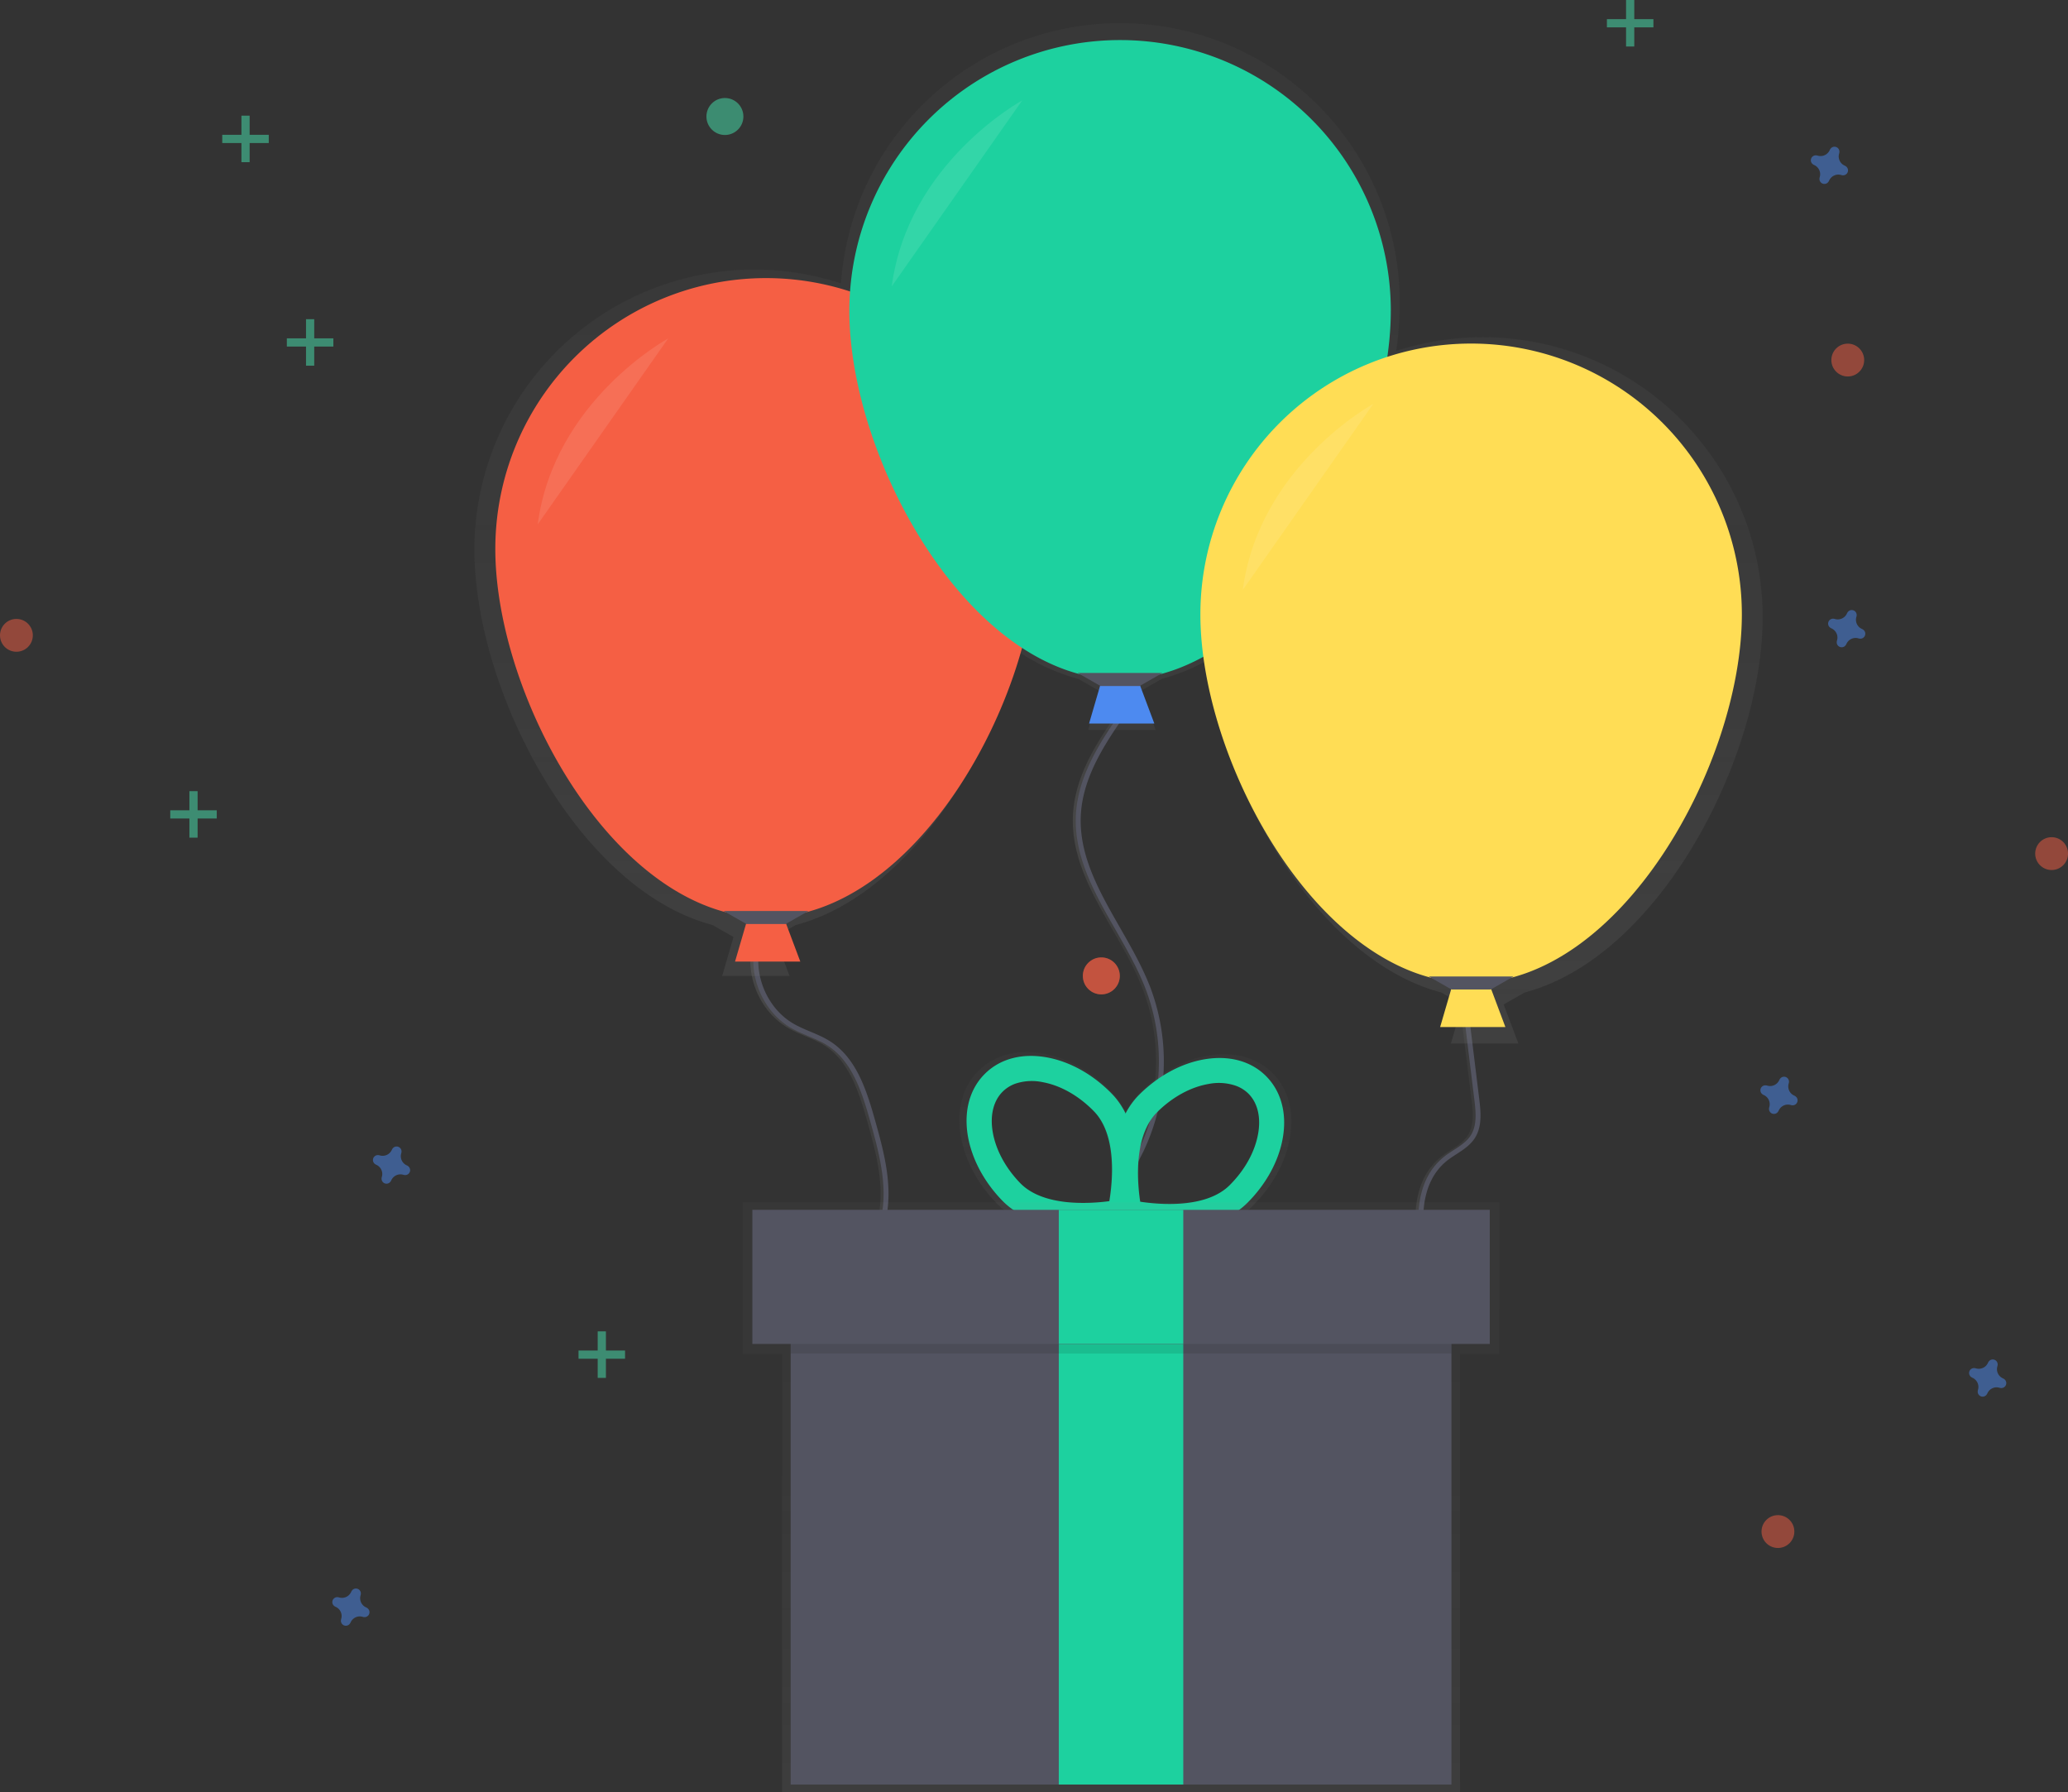 <?xml version="1.0" encoding="UTF-8" standalone="no"?>
<svg
   xmlns:dc="http://purl.org/dc/elements/1.1/"
   xmlns:cc="http://creativecommons.org/ns#"
   xmlns:rdf="http://www.w3.org/1999/02/22-rdf-syntax-ns#"
   xmlns:svg="http://www.w3.org/2000/svg"
   xmlns="http://www.w3.org/2000/svg"
   xmlns:xlink="http://www.w3.org/1999/xlink"
   xmlns:sodipodi="http://sodipodi.sourceforge.net/DTD/sodipodi-0.dtd"
   xmlns:inkscape="http://www.inkscape.org/namespaces/inkscape"
   id="683d3690-e1ab-45db-97b8-9484a1649262"
   data-name="Layer 1"
   width="839.2"
   height="727.08"
   viewBox="0 0 839.2 727.08"
   version="1.1"
   sodipodi:docname="welcome-undraw.svg"
   inkscape:version="0.92.4 (f8dce91, 2019-08-02)">
  <rect x="0" y="0" width="839.2" height="727.08" fill="#333333" stroke="none"/>
  <sodipodi:namedview
     pagecolor="#ffffff"
     bordercolor="#666666"
     borderopacity="1"
     objecttolerance="10"
     gridtolerance="10"
     guidetolerance="10"
     inkscape:pageopacity="0"
     inkscape:pageshadow="2"
     inkscape:window-width="1187"
     inkscape:window-height="810"
     id="namedview137"
     showgrid="false"
     inkscape:zoom="0.91806787"
     inkscape:cx="562.53395"
     inkscape:cy="416.7018"
     inkscape:window-x="70"
     inkscape:window-y="27"
     inkscape:window-maximized="0"
     inkscape:current-layer="683d3690-e1ab-45db-97b8-9484a1649262" />
  <defs
     id="defs14">
    <linearGradient
       id="89bbdcf5-814f-445d-9d3e-b835a9e3988b"
       x1="484.88"
       y1="578.23"
       x2="600.81"
       y2="578.23"
       gradientUnits="userSpaceOnUse">
      <stop
         offset="0"
         stop-color="gray"
         stop-opacity="0.25"
         id="stop2" />
      <stop
         offset="0.54"
         stop-color="gray"
         stop-opacity="0.12"
         id="stop4" />
      <stop
         offset="1"
         stop-color="gray"
         stop-opacity="0.1"
         id="stop6" />
    </linearGradient>
    <linearGradient
       id="1a6f3992-5825-4187-85b9-fb55ca803b83"
       x1="615.75"
       y1="530.72"
       x2="651.5"
       y2="530.72"
       xlink:href="#89bbdcf5-814f-445d-9d3e-b835a9e3988b" />
    <linearGradient
       id="573de093-6af1-4ab3-932c-9e7f72f49645"
       x1="745.48"
       y1="595.56"
       x2="780.02"
       y2="595.56"
       xlink:href="#89bbdcf5-814f-445d-9d3e-b835a9e3988b" />
    <linearGradient
       id="acf24d19-87bc-4cad-9346-f74a977c4433"
       x1="634.32"
       y1="509.85"
       x2="634.32"
       y2="96.02"
       xlink:href="#89bbdcf5-814f-445d-9d3e-b835a9e3988b" />
    <linearGradient
       id="6f986e28-ee02-4c37-906f-8450bb16da28"
       x1="637.11"
       y1="586.77"
       x2="637.11"
       y2="513.3"
       xlink:href="#89bbdcf5-814f-445d-9d3e-b835a9e3988b" />
    <linearGradient
       id="96b175d5-5e64-4663-918e-24aaa3155285"
       x1="454.92"
       y1="727.08"
       x2="454.92"
       y2="487.86"
       xlink:href="#89bbdcf5-814f-445d-9d3e-b835a9e3988b" />
  </defs>
  <title
     id="title16">happy birthday</title>
  <g
     opacity="0.5"
     id="g22">
    <rect
       x="124.18"
       y="129.51"
       width="3.33"
       height="18.87"
       fill="#47e6b1"
       id="rect18" />
    <rect
       x="304.58"
       y="215.97"
       width="3.33"
       height="18.87"
       transform="translate(351.25 -167.3) rotate(90)"
       fill="#47e6b1"
       id="rect20" />
  </g>
  <g
     opacity="0.5"
     id="g28">
    <rect
       x="242.55"
       y="540.19"
       width="3.33"
       height="18.87"
       fill="#47e6b1"
       id="rect24" />
    <rect
       x="422.95"
       y="626.65"
       width="3.33"
       height="18.87"
       transform="translate(880.29 125.01) rotate(90)"
       fill="#47e6b1"
       id="rect26" />
  </g>
  <g
     opacity="0.5"
     id="g34">
    <rect
       x="76.86"
       y="321"
       width="3.33"
       height="18.87"
       fill="#47e6b1"
       id="rect30" />
    <rect
       x="257.26"
       y="407.46"
       width="3.33"
       height="18.87"
       transform="translate(495.42 71.51) rotate(90)"
       fill="#47e6b1"
       id="rect32" />
  </g>
  <g
     opacity="0.5"
     id="g40">
    <rect
       x="659.86"
       width="3.33"
       height="18.87"
       fill="#47e6b1"
       id="rect36" />
    <rect
       x="840.26"
       y="86.46"
       width="3.33"
       height="18.87"
       transform="translate(757.42 -832.49) rotate(90)"
       fill="#47e6b1"
       id="rect38" />
  </g>
  <g
     opacity="0.5"
     id="g46">
    <rect
       x="97.97"
       y="46.93"
       width="3.33"
       height="18.87"
       fill="#47e6b1"
       id="rect42" />
    <rect
       x="278.37"
       y="133.39"
       width="3.33"
       height="18.87"
       transform="translate(242.45 -223.67) rotate(90)"
       fill="#47e6b1"
       id="rect44" />
  </g>
  <path
     d="M345.5,559.31a4.08,4.08,0,0,1-2.27-4.93,2,2,0,0,0,.09-.45h0a2,2,0,0,0-3.67-1.36h0a2,2,0,0,0-.23.4,4.08,4.08,0,0,1-4.93,2.27,2,2,0,0,0-.45-.09h0a2,2,0,0,0-1.36,3.67h0a2,2,0,0,0,.4.23,4.08,4.08,0,0,1,2.27,4.93,2,2,0,0,0-.09.45h0a2,2,0,0,0,3.67,1.36h0a2,2,0,0,0,.23-.4,4.08,4.08,0,0,1,4.93-2.27,2,2,0,0,0,.45.09h0a2,2,0,0,0,1.36-3.67h0A2,2,0,0,0,345.5,559.31Z"
     transform="translate(-180.4 -86.46)"
     fill="#4d8af0"
     opacity="0.5"
     id="path48" />
  <path
     d="M329,738.66a4.08,4.08,0,0,1-2.27-4.93,2,2,0,0,0,.09-.45h0a2,2,0,0,0-3.67-1.36h0a2,2,0,0,0-.23.4A4.08,4.08,0,0,1,318,734.6a2,2,0,0,0-.45-.09h0a2,2,0,0,0-1.36,3.67h0a2,2,0,0,0,.4.23,4.08,4.08,0,0,1,2.27,4.93,2,2,0,0,0-.09.45h0a2,2,0,0,0,3.67,1.36h0a2,2,0,0,0,.23-.4,4.08,4.08,0,0,1,4.93-2.27,2,2,0,0,0,.45.09h0a2,2,0,0,0,1.36-3.67h0A2,2,0,0,0,329,738.66Z"
     transform="translate(-180.4 -86.46)"
     fill="#4d8af0"
     opacity="0.5"
     id="path50" />
  <path
     d="M936,341.66a4.08,4.08,0,0,1-2.27-4.93,2,2,0,0,0,.09-.45h0a2,2,0,0,0-3.67-1.36h0a2,2,0,0,0-.23.4A4.08,4.08,0,0,1,925,337.6a2,2,0,0,0-.45-.09h0a2,2,0,0,0-1.36,3.67h0a2,2,0,0,0,.4.23,4.08,4.08,0,0,1,2.27,4.93,2,2,0,0,0-.09.45h0a2,2,0,0,0,3.67,1.36h0a2,2,0,0,0,.23-.4,4.08,4.08,0,0,1,4.93-2.27,2,2,0,0,0,.45.09h0a2,2,0,0,0,1.36-3.67h0A2,2,0,0,0,936,341.66Z"
     transform="translate(-180.4 -86.46)"
     fill="#4d8af0"
     opacity="0.5"
     id="path52" />
  <path
     d="M908.53,531a4.08,4.08,0,0,1-2.27-4.93,2,2,0,0,0,.09-.45h0a2,2,0,0,0-3.67-1.36h0a2,2,0,0,0-.23.4,4.08,4.08,0,0,1-4.93,2.27,2,2,0,0,0-.45-.09h0a2,2,0,0,0-1.36,3.67h0a2,2,0,0,0,.4.23,4.08,4.08,0,0,1,2.27,4.93,2,2,0,0,0-.09.45h0a2,2,0,0,0,3.67,1.36h0a2,2,0,0,0,.23-.4,4.08,4.08,0,0,1,4.93-2.27,2,2,0,0,0,.45.09h0a2,2,0,0,0,1.36-3.67h0A2,2,0,0,0,908.53,531Z"
     transform="translate(-180.4 -86.46)"
     fill="#4d8af0"
     opacity="0.5"
     id="path54" />
  <path
     d="M929,153.67a4.08,4.08,0,0,1-2.27-4.93,2,2,0,0,0,.09-.45h0a2,2,0,0,0-3.67-1.36h0a2,2,0,0,0-.23.4,4.08,4.08,0,0,1-4.93,2.27,2,2,0,0,0-.45-.09h0a2,2,0,0,0-1.36,3.67h0a2,2,0,0,0,.4.23,4.08,4.08,0,0,1,2.27,4.93,2,2,0,0,0-.09.45h0a2,2,0,0,0,3.67,1.36h0a2,2,0,0,0,.23-.4,4.08,4.08,0,0,1,4.93-2.27,2,2,0,0,0,.45.09h0a2,2,0,0,0,1.36-3.67h0A2,2,0,0,0,929,153.67Z"
     transform="translate(-180.4 -86.46)"
     fill="#4d8af0"
     opacity="0.5"
     id="path56" />
  <path
     d="M993.22,645.72a4.08,4.08,0,0,1-2.27-4.93,2,2,0,0,0,.09-.45h0a2,2,0,0,0-3.67-1.36h0a2,2,0,0,0-.23.4,4.08,4.08,0,0,1-4.93,2.27,2,2,0,0,0-.45-.09h0a2,2,0,0,0-1.36,3.67h0a2,2,0,0,0,.4.23,4.08,4.08,0,0,1,2.27,4.93,2,2,0,0,0-.09.45h0a2,2,0,0,0,3.67,1.36h0a2,2,0,0,0,.23-.4,4.08,4.08,0,0,1,4.93-2.27,2,2,0,0,0,.45.09h0a2,2,0,0,0,1.36-3.67h0A2,2,0,0,0,993.22,645.72Z"
     transform="translate(-180.4 -86.46)"
     fill="#4d8af0"
     opacity="0.5"
     id="path58" />
  <circle
     cx="6.66"
     cy="257.78"
     r="6.66"
     fill="#f55f44"
     opacity="0.5"
     id="circle60" />
  <circle
     cx="749.83"
     cy="146.09"
     r="6.66"
     fill="#f55f44"
     opacity="0.5"
     id="circle62" />
  <circle
     cx="446.92"
     cy="395.96"
     r="7.5"
     fill="#f55f44"
     opacity="0.5"
     id="circle64" />
  <circle
     cx="446.92"
     cy="395.96"
     r="7.5"
     fill="#f55f44"
     opacity="0.5"
     id="circle66" />
  <circle
     cx="832.55"
     cy="346.34"
     r="6.66"
     fill="#f55f44"
     opacity="0.5"
     id="circle68" />
  <circle
     cx="294.17"
     cy="47.27"
     r="7.5"
     fill="#47e6b1"
     opacity="0.5"
     id="circle70" />
  <circle
     cx="721.49"
     cy="621.41"
     r="6.66"
     fill="#f55f44"
     opacity="0.5"
     id="circle72" />
  <path
     d="M487.1,468c-3.94,12.79,2,27.91,13.53,34.64,4.84,2.82,10.41,4.24,15.1,7.3,10.19,6.64,14.21,19.35,17.52,31.05,3.8,13.45,7.61,27.67,4.13,41.2-2.22,8.63-7.27,16.26-10.14,24.7a51.54,51.54,0,0,0-2.45,22c.42,3.94,1.4,8,4.1,10.94,3.9,4.2,10.18,4.83,15.82,5.84a76.78,76.78,0,0,1,55.2,42.74"
     transform="translate(-180.4 -86.46)"
     fill="none"
     stroke-miterlimit="10"
     stroke-width="2"
     stroke="url(#89bbdcf5-814f-445d-9d3e-b835a9e3988b)"
     id="path74" />
  <path
     d="M488.31,468c-3.94,12.79,2,27.91,13.53,34.64,4.84,2.82,10.41,4.24,15.1,7.3,10.19,6.64,14.21,19.35,17.52,31.05,3.8,13.45,7.61,27.67,4.13,41.2-2.22,8.63-7.27,16.26-10.14,24.7a51.54,51.54,0,0,0-2.45,22c.42,3.94,1.4,8,4.1,10.94,3.9,4.2,10.18,4.83,15.82,5.84a76.78,76.78,0,0,1,55.2,42.74"
     transform="translate(-180.4 -86.46)"
     fill="none"
     stroke="#535461"
     stroke-miterlimit="10"
     stroke-width="2"
     id="path76" />
  <path
     d="M637.45,372.4c-9.72,13.55-19.81,28.12-20.64,44.78-1.27,25.59,19.2,46.52,28.34,70.46a83.74,83.74,0,0,1-2.81,65.5c-4.46,9.22-10.82,18.38-10,28.59.47,6.23,3.59,11.9,6.1,17.63a99.4,99.4,0,0,1-5.77,89.75"
     transform="translate(-180.4 -86.46)"
     fill="none"
     stroke-miterlimit="10"
     stroke-width="2"
     stroke="url(#1a6f3992-5825-4187-85b9-fb55ca803b83)"
     id="path78" />
  <path
     d="M638.65,372.4C628.94,386,618.85,400.53,618,417.18c-1.27,25.59,19.2,46.52,28.34,70.46a83.74,83.74,0,0,1-2.81,65.5c-4.46,9.22-10.82,18.38-10,28.59.47,6.23,3.59,11.9,6.1,17.63a99.4,99.4,0,0,1-5.77,89.75"
     transform="translate(-180.4 -86.46)"
     fill="none"
     stroke="#535461"
     stroke-miterlimit="10"
     stroke-width="2"
     id="path80" />
  <path
     d="M773.83,494.28l4.7,38.31c.62,5.09,1.15,10.64-1.58,15-2.59,4.11-7.45,6.07-11.23,9.11-12.41,10-11.28,29.11-7,44.45s10.44,31.82,4.49,46.58c-2.46,6.09-6.8,11.22-10,16.94a51.87,51.87,0,0,0-6.2,32.18"
     transform="translate(-180.4 -86.46)"
     fill="none"
     stroke-miterlimit="10"
     stroke-width="2"
     stroke="url(#573de093-6af1-4ab3-932c-9e7f72f49645)"
     id="path82" />
  <path
     d="M775,494.28l4.7,38.31c.62,5.09,1.15,10.64-1.58,15-2.59,4.11-7.45,6.07-11.23,9.11-12.41,10-11.28,29.11-7,44.45s10.44,31.82,4.49,46.58c-2.46,6.09-6.8,11.22-10,16.94a51.87,51.87,0,0,0-6.2,32.18"
     transform="translate(-180.4 -86.46)"
     fill="none"
     stroke="#535461"
     stroke-miterlimit="10"
     stroke-width="2"
     id="path84" />
  <g
     opacity="0.7"
     id="g88">
    <path
       d="M895.7,336.82A113.6,113.6,0,0,0,747,228.83a136.45,136.45,0,0,0,1.45-19.27,113.53,113.53,0,0,0-226.78-8.14,113.6,113.6,0,0,0-148.76,108c0,57,42,138,96.65,152.35l8.51,4.86-4.62,15.83h27.36l-5.94-15.85,8.47-4.84c42.26-11.09,76.91-62,90.48-110.83a83,83,0,0,0,24.22,11l8.51,4.86L622,382.59h27.36l-5.94-15.85,8.47-4.84a79.21,79.21,0,0,0,18-7.31c7.31,54.78,46.2,121.66,95.41,134.57l8.51,4.86-4.62,15.83h27.36L790.59,494l8.47-4.84C853.75,474.81,895.7,393.78,895.7,336.82Z"
       transform="translate(-180.4 -86.46)"
       fill="url(#acf24d19-87bc-4cad-9346-f74a977c4433)"
       id="path86" />
  </g>
  <polygon
     points="324.76 390.14 298.28 390.14 302.92 374.26 318.8 374.26 324.76 390.14"
     fill="#f55f44"
     id="polygon90" />
  <path
     d="M601.12,309.16c0,60.68-49.19,149.57-109.86,149.57s-109.86-88.9-109.86-149.57a109.86,109.86,0,0,1,219.73,0Z"
     transform="translate(-180.4 -86.46)"
     fill="#f55f44"
     id="path92" />
  <polygon
     points="318.8 374.92 302.92 374.92 293.65 369.63 328.07 369.63 318.8 374.92"
     fill="#535461"
     id="polygon94" />
  <path
     d="M451.55,223.78s-46.33,25.15-52.95,75.45"
     transform="translate(-180.4 -86.46)"
     fill="#fff"
     opacity="0.1"
     id="path96" />
  <polygon
     points="468.43 293.56 441.95 293.56 446.59 277.68 462.47 277.68 468.43 293.56"
     fill="#4d8af0"
     id="polygon98" />
  <path
     d="M744.79,212.58c0,60.68-49.19,149.57-109.86,149.57s-109.86-88.9-109.86-149.57a109.86,109.86,0,0,1,219.73,0Z"
     transform="translate(-180.4 -86.46)"
     fill="#1dd19f"
     id="path100" />
  <polygon
     points="462.47 278.34 446.59 278.34 437.32 273.04 471.74 273.04 462.47 278.34"
     fill="#535461"
     id="polygon102" />
  <path
     d="M595.22,127.2s-46.33,25.15-52.95,75.45"
     transform="translate(-180.4 -86.46)"
     fill="#fff"
     opacity="0.1"
     id="path104" />
  <polygon
     points="610.89 416.71 584.41 416.71 589.05 400.82 604.93 400.82 610.89 416.71"
     fill="#3ad29f"
     id="polygon106"
     style="fill:#ffdd55" />
  <path
     d="M887.25,335.72c0,60.68-49.19,149.57-109.86,149.57S667.52,396.4,667.52,335.72a109.86,109.86,0,1,1,219.73,0Z"
     transform="translate(-180.4 -86.46)"
     fill="#3ad29f"
     id="path108"
     style="fill:#ffdd55" />
  <polygon
     points="604.93 401.48 589.05 401.48 579.78 396.19 614.2 396.19 604.93 401.48"
     fill="#535461"
     id="polygon110" />
  <path
     d="M737.68,250.34s-46.33,25.15-52.95,75.45"
     transform="translate(-180.4 -86.46)"
     fill="#fff"
     opacity="0.1"
     id="path112" />
  <g
     opacity="0.5"
     id="g116">
    <path
       d="M696.81,521.89c-6.37-6.39-15.66-8.93-26.16-7.16-9.82,1.66-19.65,7-27.67,15a32.34,32.34,0,0,0-5.79,7.94,32.41,32.41,0,0,0-5.74-8.23h0C623.57,521.29,613.83,515.8,604,514c-10.46-2-19.79.43-26.28,6.71s-9.15,15.53-7.53,26.05c1.52,9.84,6.7,19.75,14.59,27.88,16.58,17.11,49.67,10.43,51.07,10.13l.41-.09,1.27.29c1.4.32,34.37,7.57,51.24-9.25,8-8,13.37-17.81,15.07-27.63C705.69,537.58,703.18,528.29,696.81,521.89Zm-66.52,53c-8,1.08-27.93,2.54-37.82-7.67-6.36-6.57-10.52-14.41-11.71-22.1-1.08-7,.48-13,4.42-16.78a14.78,14.78,0,0,1,5.39-3.3,22.24,22.24,0,0,1,11.52-.58c7.64,1.43,15.36,5.83,21.72,12.4C633.7,547,631.62,566.92,630.29,574.88Zm63.11-28.61c-1.32,7.66-5.61,15.44-12.09,21.89-10.07,10-30,8.23-37.95,7-1.19-8-2.93-27.89,7.14-37.93,6.48-6.45,14.27-10.72,21.93-12a22.24,22.24,0,0,1,11.51.78,14.78,14.78,0,0,1,5.34,3.4C693.14,533.29,694.6,539.27,693.4,546.27Z"
       transform="translate(-180.4 -86.46)"
       fill="url(#6f986e28-ee02-4c37-906f-8450bb16da28)"
       id="path114" />
  </g>
  <path
     d="M639.1,582.59l-3.15.66c-1.34.28-33,6.67-48.87-9.7-7.54-7.78-12.5-17.26-14-26.68-1.56-10.07,1-18.92,7.2-24.93s15.13-8.29,25.14-6.42c9.37,1.75,18.69,7,26.23,14.79h0c15.86,16.37,8.48,47.82,8.16,49.15ZM592.57,526.1a14.14,14.14,0,0,0-5.16,3.16c-3.76,3.65-5.26,9.35-4.23,16.06,1.14,7.35,5.12,14.86,11.21,21.15,9.47,9.77,28.54,8.37,36.19,7.34,1.27-7.61,3.27-26.63-6.2-36.4h0c-6.09-6.28-13.47-10.5-20.79-11.86A21.28,21.28,0,0,0,592.57,526.1Z"
     transform="translate(-180.4 -86.46)"
     fill="#1dd19f"
     id="path118" />
  <path
     d="M634.42,582.73l-.7-3.14c-.3-1.34-7.14-32.91,9-49h0c7.68-7.65,17.08-12.74,26.48-14.33,10-1.7,18.93.73,25,6.85s8.5,15,6.77,25c-1.62,9.39-6.74,18.78-14.42,26.43-16.14,16.09-47.69,9.15-49,8.85ZM681.92,527a21.28,21.28,0,0,0-11-.75c-7.34,1.24-14.79,5.33-21,11.5h0c-9.64,9.61-8,28.65-6.83,36.29,7.63,1.16,26.68,2.89,36.31-6.71,6.2-6.18,10.3-13.62,11.57-21,1.15-6.69-.25-12.42-3.95-16.13A14.14,14.14,0,0,0,681.92,527Z"
     transform="translate(-180.4 -86.46)"
     fill="#1dd19f"
     id="path120" />
  <g
     opacity="0.5"
     id="g124">
    <polygon
       points="608.43 487.86 301.42 487.86 301.42 549.29 317.37 549.29 317.37 727.08 592.48 727.08 592.48 549.29 608.43 549.29 608.43 487.86"
       fill="url(#96b175d5-5e64-4663-918e-24aaa3155285)"
       id="polygon122" />
  </g>
  <rect
     x="320.85"
     y="506.43"
     width="268.15"
     height="217.63"
     fill="#535461"
     id="rect126" />
  <rect
     x="429.66"
     y="545.29"
     width="50.52"
     height="178.76"
     fill="#1dd19f"
     id="rect128" />
  <rect
     x="320.85"
     y="494.77"
     width="268.15"
     height="54.41"
     opacity="0.1"
     id="rect130" />
  <rect
     x="305.31"
     y="490.88"
     width="299.24"
     height="54.41"
     fill="#535461"
     id="rect132" />
  <rect
     x="429.66"
     y="490.88"
     width="50.52"
     height="54.41"
     fill="#1dd19f"
     id="rect134" />
</svg>
